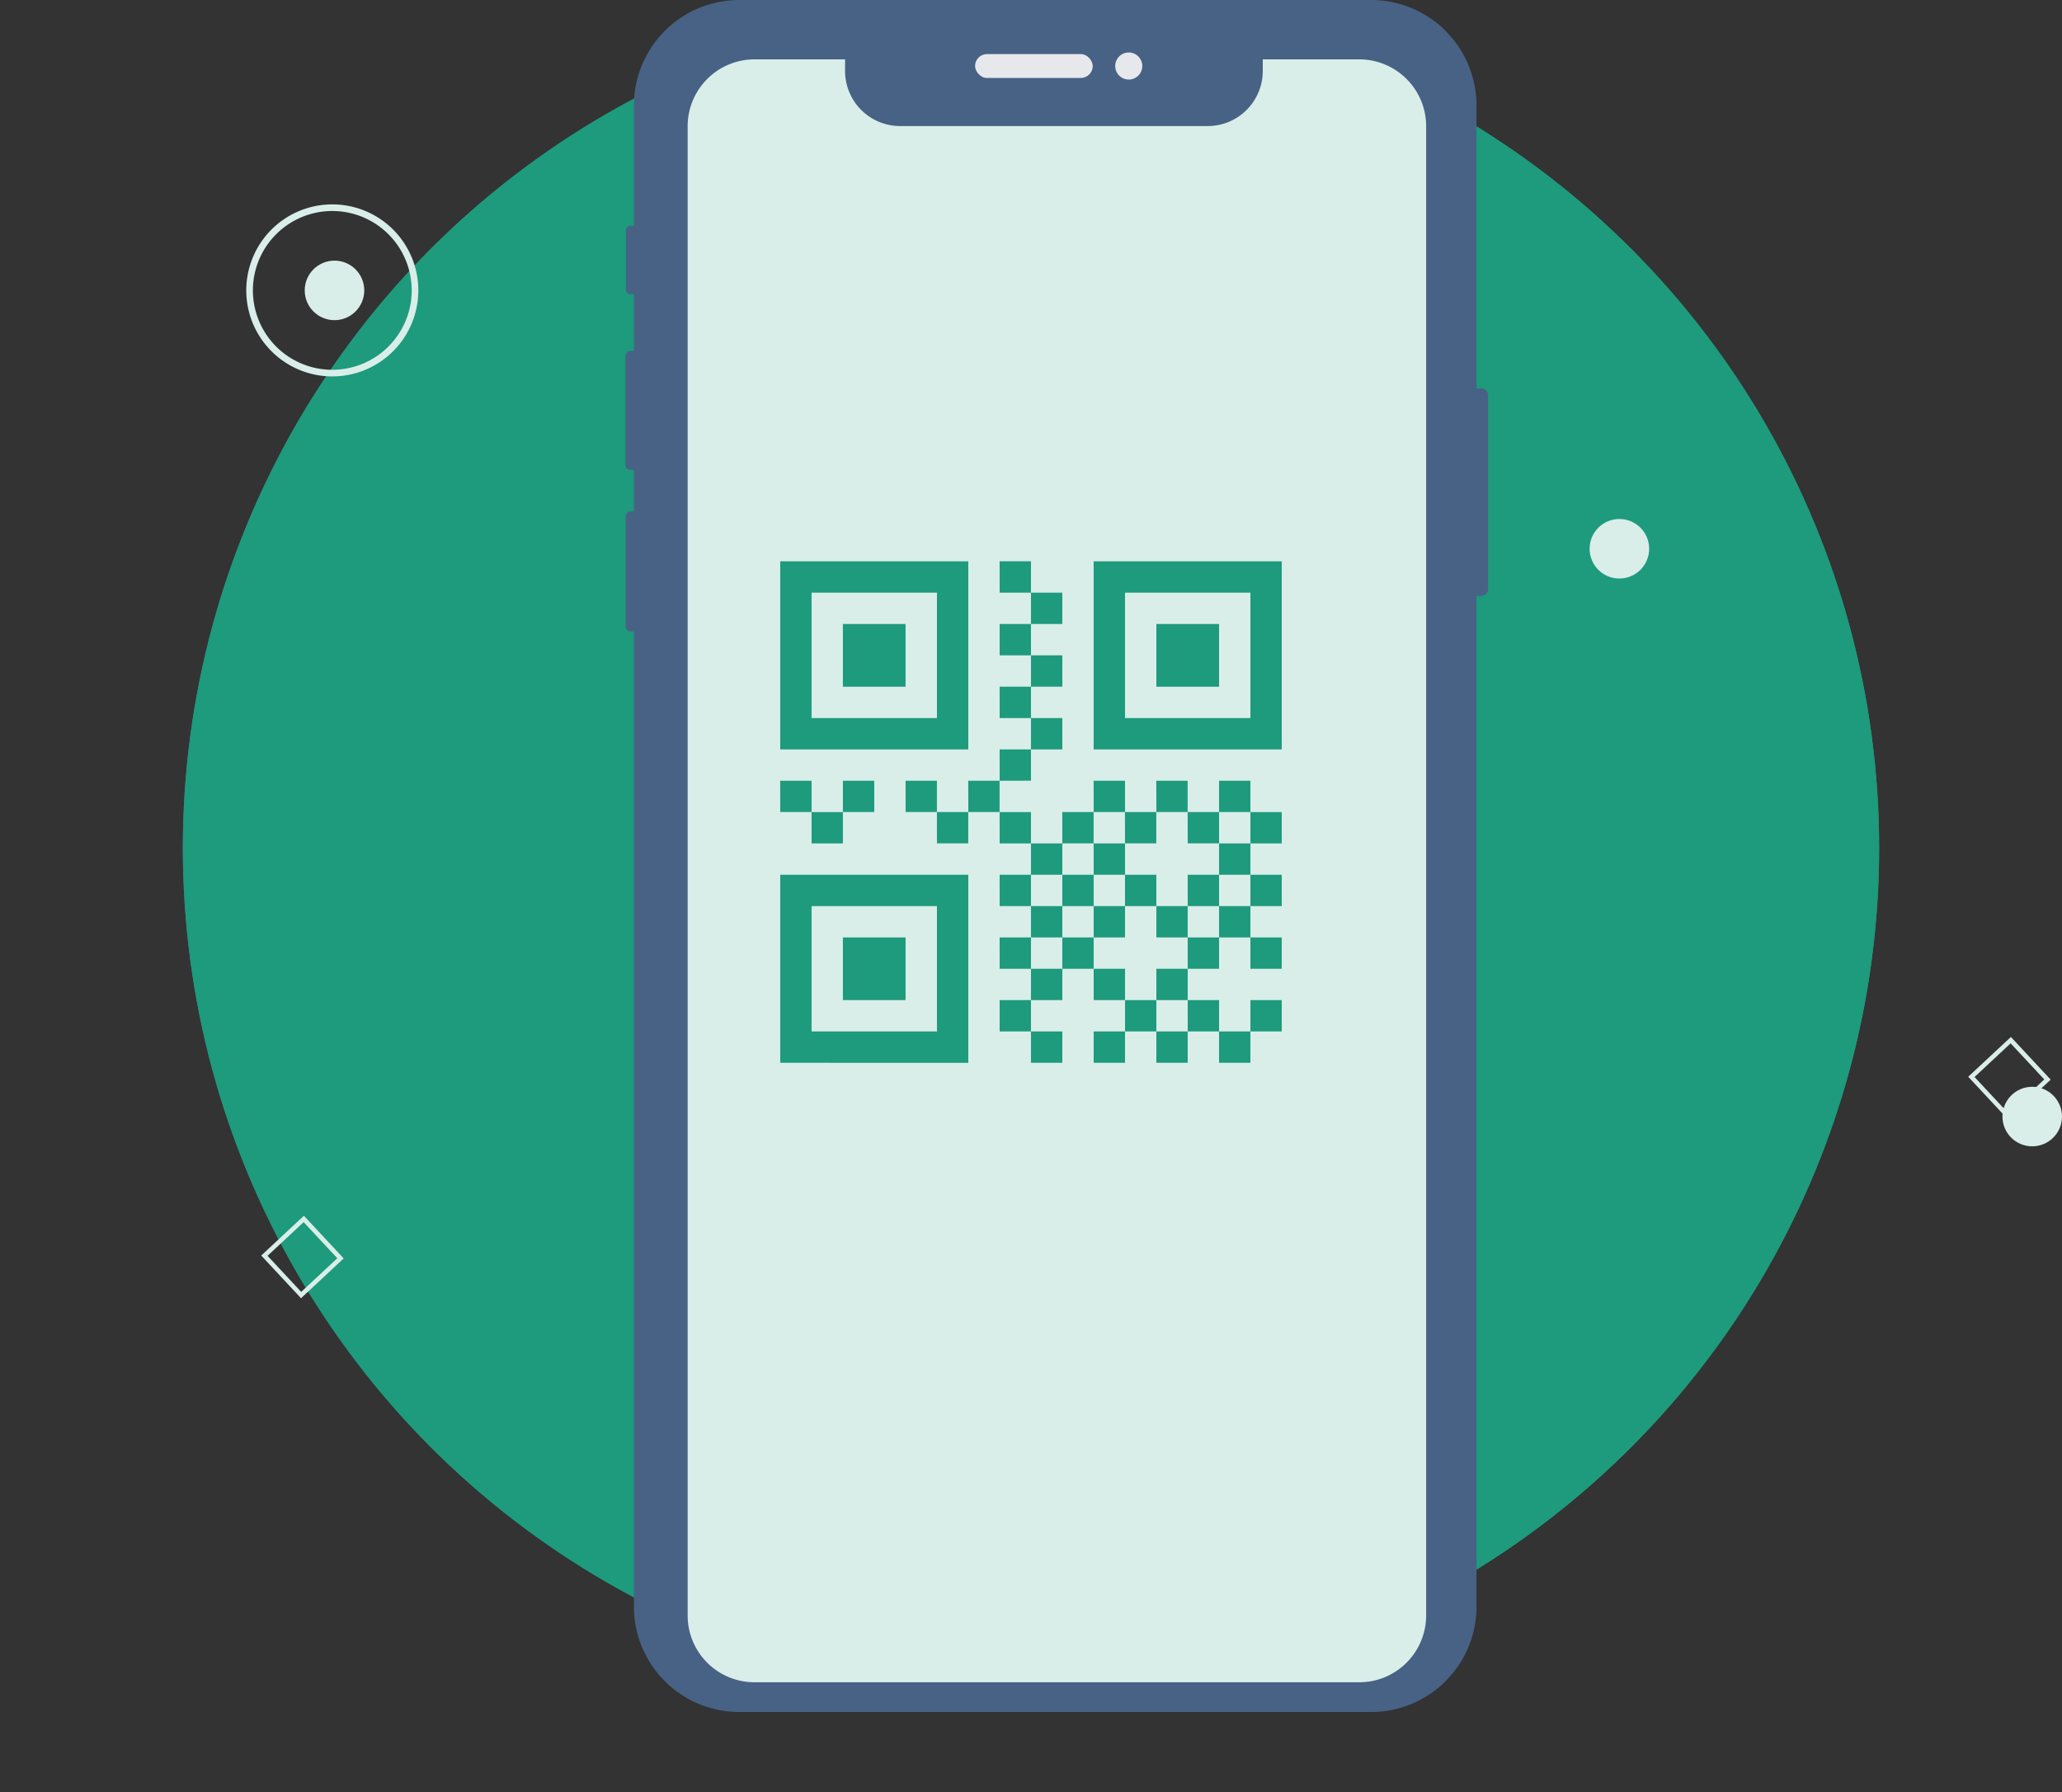 <svg xmlns="http://www.w3.org/2000/svg" width="178.694" height="155.346" viewBox="0 0 178.694 155.346">
  <rect x="0" y="0" width="178.694" height="155.346" fill="#333333" stroke="none"/>
  <g id="Group_2467" data-name="Group 2467" transform="translate(-1486.153 -6346)">
    <g id="Ellipse_65" data-name="Ellipse 65" transform="translate(1502 6346)" fill="#1e9a7d" stroke="#1e9a7d" stroke-width="2">
      <circle cx="73.5" cy="73.5" r="73.5" stroke="none"/>
      <circle cx="73.5" cy="73.5" r="72.5" fill="none"/>
    </g>
    <path id="Icon_metro-qrcode" data-name="Icon metro-qrcode" d="M17.407,4.9H5.538V16.764H17.407Zm2.967-2.967v17.8H2.571V1.928ZM8.505,7.862h5.934V13.8H8.505ZM47.078,4.9H35.21V16.764H47.078V4.9Zm2.967-2.967v17.8h-17.8V1.928h17.8ZM38.177,7.862h5.934V13.8H38.177Zm-20.77,26.7H5.538V46.436H17.407ZM20.374,31.6V49.4H2.571V31.6ZM8.505,37.534h5.934v5.934H8.505ZM23.341,1.928h2.967V4.9H23.341ZM26.308,4.9h2.967V7.862H26.308ZM23.341,7.862h2.967V10.83H23.341Zm2.967,2.967h2.967V13.8H26.308ZM23.341,13.8h2.967v2.967H23.341Zm2.967,2.967h2.967v2.967H26.308Zm-2.967,2.967h2.967V22.7H23.341Zm0,5.934h2.967v2.967H23.341Zm2.967,2.967h2.967V31.6H26.308ZM23.341,31.6h2.967v2.967H23.341Zm2.967,2.967h2.967v2.967H26.308Zm-2.967,2.967h2.967V40.5H23.341ZM26.308,40.5h2.967v2.967H26.308Zm-2.967,2.967h2.967v2.967H23.341Zm2.967,2.967h2.967V49.4H26.308Zm20.77-20.77h2.967v2.967H47.078Zm-41.54,0H8.505v2.967H5.538ZM8.505,22.7h2.967v2.967H8.505Zm-5.934,0H5.538v2.967H2.571Zm11.869,0h2.967v2.967H14.439Zm2.967,2.967h2.967v2.967H17.407ZM20.374,22.7h2.967v2.967H20.374Zm8.9,2.967h2.967v2.967H29.275ZM32.242,22.7H35.21v2.967H32.242Zm2.967,2.967h2.967v2.967H35.21ZM38.177,22.7h2.967v2.967H38.177Zm2.967,2.967h2.967v2.967H41.144ZM44.111,22.7h2.967v2.967H44.111Zm2.967,8.9h2.967v2.967H47.078Zm-17.8,0h2.967v2.967H29.275Zm2.967-2.967H35.21V31.6H32.242ZM35.21,31.6h2.967v2.967H35.21Zm5.934,0h2.967v2.967H41.144Zm2.967-2.967h2.967V31.6H44.111Zm2.967,8.9h2.967V40.5H47.078Zm-17.8,0h2.967V40.5H29.275Zm2.967-2.967H35.21v2.967H32.242Zm5.934,0h2.967v2.967H38.177Zm2.967,2.967h2.967V40.5H41.144Zm2.967-2.967h2.967v2.967H44.111Zm2.967,8.9h2.967v2.967H47.078ZM32.242,40.5H35.21v2.967H32.242Zm2.967,2.967h2.967v2.967H35.21ZM38.177,40.5h2.967v2.967H38.177Zm2.967,2.967h2.967v2.967H41.144Zm-8.9,2.967H35.21V49.4H32.242Zm5.934,0h2.967V49.4H38.177Zm5.934,0h2.967V49.4H44.111Z" transform="translate(1549.429 6394.072)" fill="#fff"/>
    <g id="Group_2273" data-name="Group 2273" transform="translate(1486.153 6346)">
      <path id="Path_2066" data-name="Path 2066" d="M334.546,214.221v16.816a.588.588,0,0,1-.586.586h-.417v87.6a9.141,9.141,0,0,1-9.14,9.14H269.664a9.138,9.138,0,0,1-9.138-9.14V234.7h-.3a.414.414,0,0,1-.415-.412v-9.571a.415.415,0,0,1,.415-.415h.3v-3.605h-.3a.434.434,0,0,1-.433-.435v-9.44a.434.434,0,0,1,.433-.433h.3v-4.921h-.31a.383.383,0,0,1-.384-.384v-5.151a.386.386,0,0,1,.384-.387h.31V189.112a9.138,9.138,0,0,1,9.137-9.138H324.4a9.14,9.14,0,0,1,9.14,9.138v24.523h.417A.588.588,0,0,1,334.546,214.221Z" transform="translate(-205.589 -179.974)" fill="#476285"/>
      <rect id="Rectangle_782" data-name="Rectangle 782" width="10.196" height="2.07" rx="1.035" transform="translate(84.499 4.687)" fill="#e6e8ec"/>
      <ellipse id="Ellipse_169" data-name="Ellipse 169" cx="1.174" cy="1.174" rx="1.174" ry="1.174" transform="translate(96.644 4.548)" fill="#e6e8ec"/>
      <path id="Path_2067" data-name="Path 2067" d="M344.8,205.873V334.938a5.8,5.8,0,0,1-5.8,5.8H286.6a5.789,5.789,0,0,1-5.8-5.8V205.873a5.8,5.8,0,0,1,5.8-5.8h7.842v1.006a4.775,4.775,0,0,0,4.775,4.775h26.648a4.775,4.775,0,0,0,4.775-4.775v-1.006H339A5.8,5.8,0,0,1,344.8,205.873Z" transform="translate(-221.208 -194.928)" fill="#d9eee9"/>
      <path id="Path_2076" data-name="Path 2076" d="M152.421,578.209l-3.448-3.7,3.7-3.448,3.448,3.7Zm-2.9-3.677,2.917,3.128,3.128-2.917-2.917-3.128Z" transform="translate(-126.336 -465.686)" fill="#d9eee9"/>
      <ellipse id="Ellipse_171" data-name="Ellipse 171" cx="2.58" cy="2.58" rx="2.58" ry="2.58" transform="translate(26.407 22.59)" fill="#d9eee9"/>
      <ellipse id="Ellipse_199" data-name="Ellipse 199" cx="2.58" cy="2.58" rx="2.58" ry="2.58" transform="translate(137.757 44.984)" fill="#d9eee9"/>
      <ellipse id="Ellipse_200" data-name="Ellipse 200" cx="2.58" cy="2.58" rx="2.58" ry="2.58" transform="translate(173.533 94.197)" fill="#d9eee9"/>
      <path id="Path_2077" data-name="Path 2077" d="M151.443,264.075a7.455,7.455,0,1,1,7.455-7.455A7.455,7.455,0,0,1,151.443,264.075Zm0-14.336a6.881,6.881,0,1,0,6.881,6.881,6.881,6.881,0,0,0-6.881-6.881Z" transform="translate(-122.646 -231.45)" fill="#d9eee9"/>
      <path id="Path_2085" data-name="Path 2085" d="M0,0H0Z" transform="translate(0 155.346)" fill="#3f3d56"/>
      <path id="Path_2360" data-name="Path 2360" d="M152.421,578.209l-3.448-3.7,3.7-3.448,3.448,3.7Zm-2.9-3.677,2.917,3.128,3.128-2.917-2.917-3.128Z" transform="translate(21.593 -481.183)" fill="#d9eee9"/>
    </g>
    <path id="Icon_metro-qrcode-2" data-name="Icon metro-qrcode" d="M16.152,4.644H5.287V15.51H16.152Zm2.716-2.716v16.3H2.571V1.928ZM8,7.361h5.433v5.433H8ZM43.316,4.644H32.45V15.51H43.316Zm2.716-2.716v16.3h-16.3V1.928h16.3ZM35.167,7.361H40.6v5.433H35.167ZM16.152,31.808H5.287V42.673H16.152Zm2.716-2.716v16.3H2.571v-16.3ZM8,34.524h5.433v5.433H8Zm13.582-32.6H24.3V4.644H21.585ZM24.3,4.644h2.716V7.361H24.3ZM21.585,7.361H24.3v2.716H21.585ZM24.3,10.077h2.716v2.716H24.3Zm-2.716,2.716H24.3V15.51H21.585ZM24.3,15.51h2.716v2.716H24.3Zm-2.716,2.716H24.3v2.716H21.585Zm0,5.433H24.3v2.716H21.585ZM24.3,26.375h2.716v2.716H24.3Zm-2.716,2.716H24.3v2.716H21.585ZM24.3,31.808h2.716v2.716H24.3Zm-2.716,2.716H24.3V37.24H21.585ZM24.3,37.24h2.716v2.716H24.3Zm-2.716,2.716H24.3v2.716H21.585ZM24.3,42.673h2.716v2.716H24.3ZM43.316,23.659h2.716v2.716H43.316Zm-38.029,0H8v2.716H5.287ZM8,20.942H10.72v2.716H8Zm-5.433,0H5.287v2.716H2.571Zm10.865,0h2.716v2.716H13.436Zm2.716,2.716h2.716v2.716H16.152Zm2.716-2.716h2.716v2.716H18.869Zm8.149,2.716h2.716v2.716H27.018Zm2.716-2.716H32.45v2.716H29.734Zm2.716,2.716h2.716v2.716H32.45Zm2.716-2.716h2.716v2.716H35.167Zm2.716,2.716H40.6v2.716H37.883ZM40.6,20.942h2.716v2.716H40.6Zm2.716,8.149h2.716v2.716H43.316Zm-16.3,0h2.716v2.716H27.018Zm2.716-2.716H32.45v2.716H29.734Zm2.716,2.716h2.716v2.716H32.45Zm5.433,0H40.6v2.716H37.883ZM40.6,26.375h2.716v2.716H40.6Zm2.716,8.149h2.716V37.24H43.316Zm-16.3,0h2.716V37.24H27.018Zm2.716-2.716H32.45v2.716H29.734Zm5.433,0h2.716v2.716H35.167Zm2.716,2.716H40.6V37.24H37.883ZM40.6,31.808h2.716v2.716H40.6Zm2.716,8.149h2.716v2.716H43.316ZM29.734,37.24H32.45v2.716H29.734Zm2.716,2.716h2.716v2.716H32.45Zm2.716-2.716h2.716v2.716H35.167Zm2.716,2.716H40.6v2.716H37.883Zm-8.149,2.716H32.45v2.716H29.734Zm5.433,0h2.716v2.716H35.167Zm5.433,0h2.716v2.716H40.6Z" transform="translate(1551.198 6392.726)" fill="#1e9a7d"/>
  </g>
</svg>
